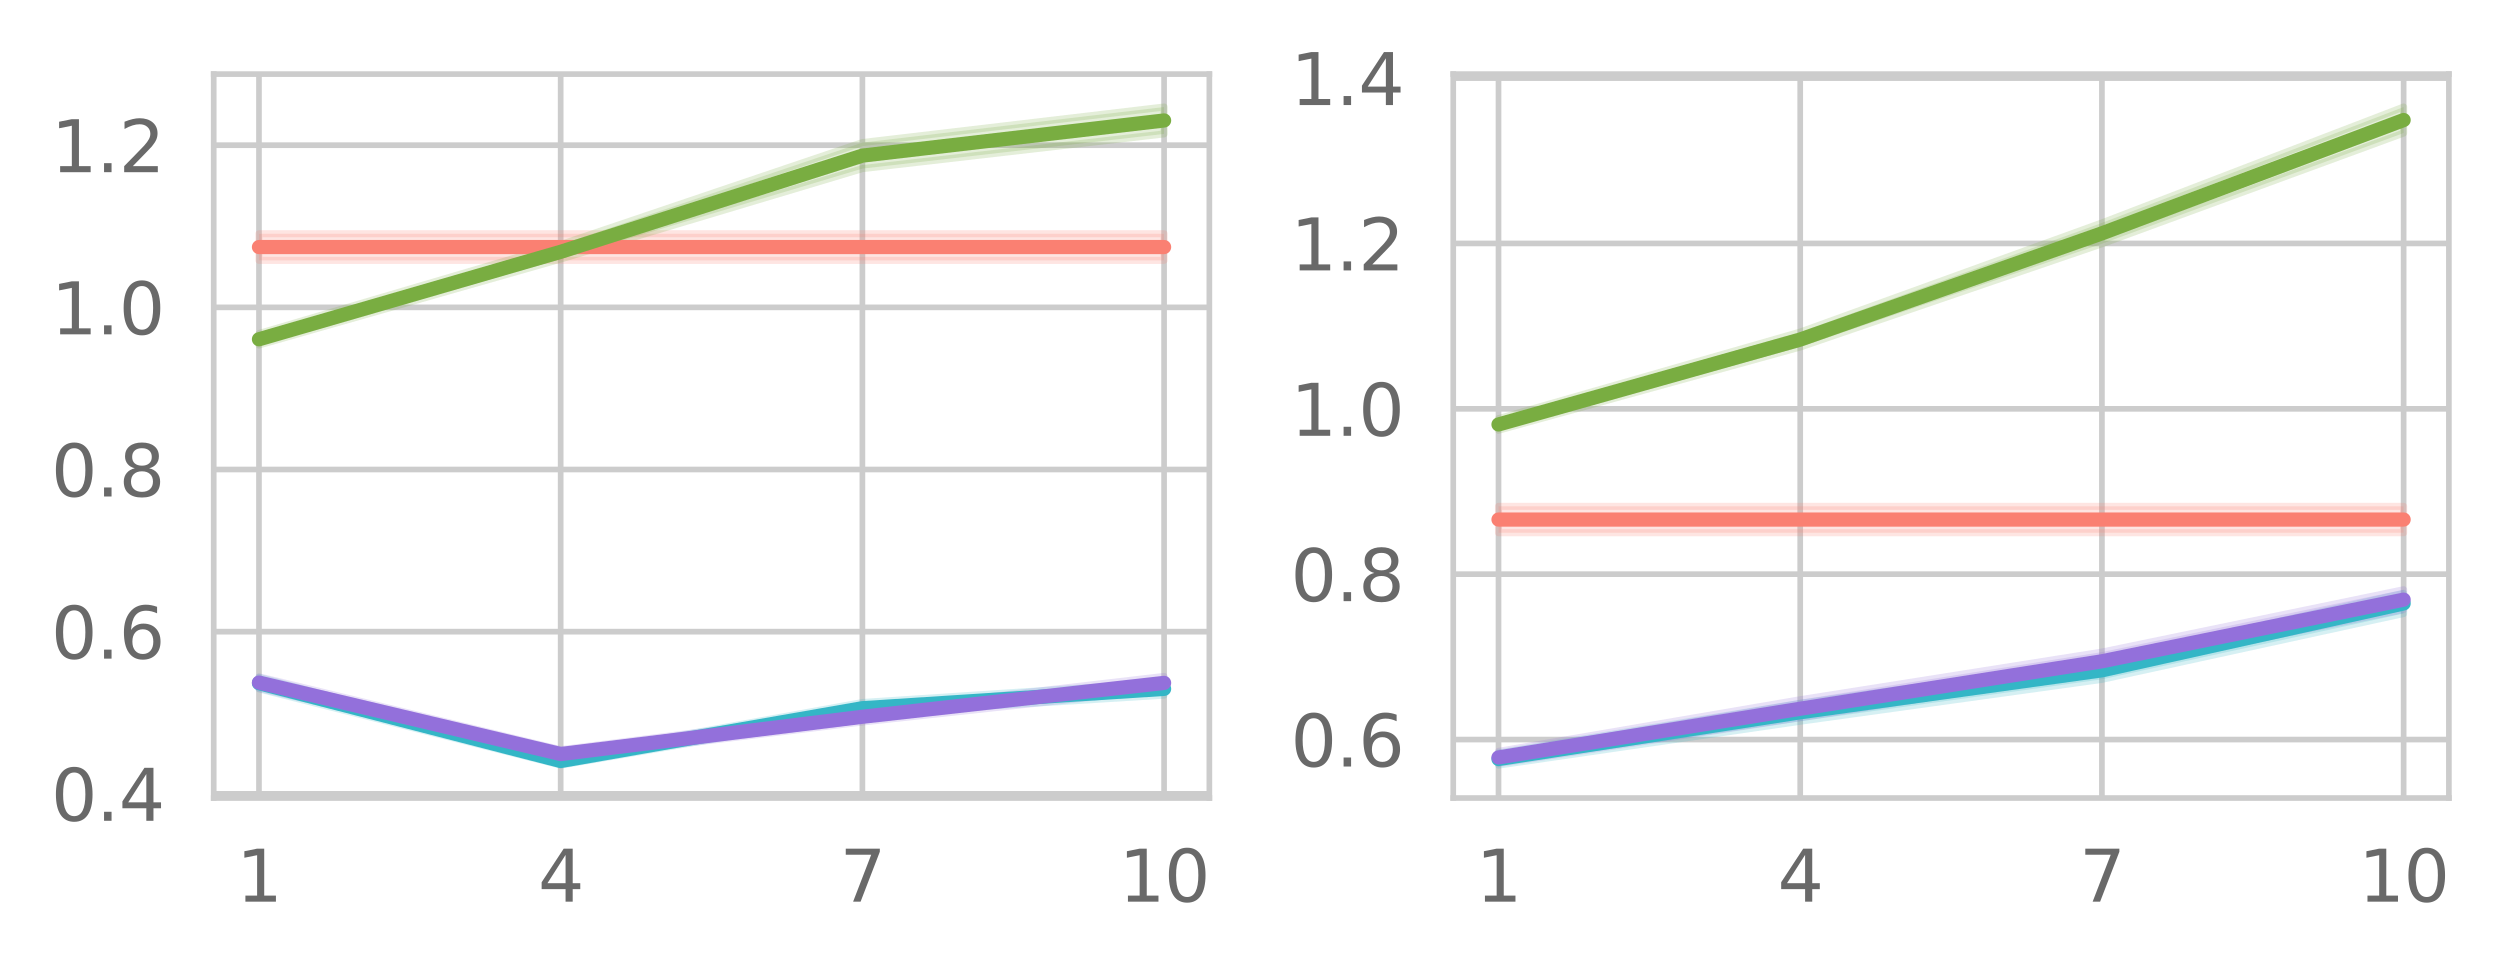 <?xml version="1.0" encoding="utf-8" standalone="no"?>
<!DOCTYPE svg PUBLIC "-//W3C//DTD SVG 1.1//EN"
  "http://www.w3.org/Graphics/SVG/1.1/DTD/svg11.dtd">
<svg xmlns:xlink="http://www.w3.org/1999/xlink" width="352.148pt" height="136.286pt" viewBox="0 0 352.148 136.286" xmlns="http://www.w3.org/2000/svg" version="1.1">
 <defs>
  <style type="text/css">*{stroke-linejoin: round; stroke-linecap: butt}</style>
 </defs>
 <g id="figure_1">
  <g id="patch_1">
   <path d="M 0 136.286 
L 352.148 136.286 
L 352.148 0 
L 0 0 
z
" style="fill: #ffffff"/>
  </g>
  <g id="axes_1">
   <g id="patch_2">
    <path d="M 30.103 112.408 
L 170.348 112.408 
L 170.348 10.439 
L 30.103 10.439 
z
" style="fill: #ffffff"/>
   </g>
   <g id="matplotlib.axis_1">
    <g id="xtick_1">
     <g id="line2d_1">
      <path d="M 36.478 112.408 
L 36.478 10.439 
" clip-path="url(#p95dcfec7f6)" style="fill: none; stroke: #cccccc; stroke-width: 0.8; stroke-linecap: round"/>
     </g>
     <g id="text_1">
      <!-- 1 -->
      <g style="fill: #696969" transform="translate(33.297 127.007) scale(0.1 -0.1)">
       <defs>
        <path id="DejaVuSans-31" d="M 794 531 
L 1825 531 
L 1825 4091 
L 703 3866 
L 703 4441 
L 1819 4666 
L 2450 4666 
L 2450 531 
L 3481 531 
L 3481 0 
L 794 0 
L 794 531 
z
" transform="scale(0.016)"/>
       </defs>
       <use xlink:href="#DejaVuSans-31"/>
      </g>
     </g>
    </g>
    <g id="xtick_2">
     <g id="line2d_2">
      <path d="M 78.976 112.408 
L 78.976 10.439 
" clip-path="url(#p95dcfec7f6)" style="fill: none; stroke: #cccccc; stroke-width: 0.8; stroke-linecap: round"/>
     </g>
     <g id="text_2">
      <!-- 4 -->
      <g style="fill: #696969" transform="translate(75.795 127.007) scale(0.1 -0.1)">
       <defs>
        <path id="DejaVuSans-34" d="M 2419 4116 
L 825 1625 
L 2419 1625 
L 2419 4116 
z
M 2253 4666 
L 3047 4666 
L 3047 1625 
L 3713 1625 
L 3713 1100 
L 3047 1100 
L 3047 0 
L 2419 0 
L 2419 1100 
L 313 1100 
L 313 1709 
L 2253 4666 
z
" transform="scale(0.016)"/>
       </defs>
       <use xlink:href="#DejaVuSans-34"/>
      </g>
     </g>
    </g>
    <g id="xtick_3">
     <g id="line2d_3">
      <path d="M 121.475 112.408 
L 121.475 10.439 
" clip-path="url(#p95dcfec7f6)" style="fill: none; stroke: #cccccc; stroke-width: 0.8; stroke-linecap: round"/>
     </g>
     <g id="text_3">
      <!-- 7 -->
      <g style="fill: #696969" transform="translate(118.293 127.007) scale(0.1 -0.1)">
       <defs>
        <path id="DejaVuSans-37" d="M 525 4666 
L 3525 4666 
L 3525 4397 
L 1831 0 
L 1172 0 
L 2766 4134 
L 525 4134 
L 525 4666 
z
" transform="scale(0.016)"/>
       </defs>
       <use xlink:href="#DejaVuSans-37"/>
      </g>
     </g>
    </g>
    <g id="xtick_4">
     <g id="line2d_4">
      <path d="M 163.973 112.408 
L 163.973 10.439 
" clip-path="url(#p95dcfec7f6)" style="fill: none; stroke: #cccccc; stroke-width: 0.8; stroke-linecap: round"/>
     </g>
     <g id="text_4">
      <!-- 10 -->
      <g style="fill: #696969" transform="translate(157.61 127.007) scale(0.1 -0.1)">
       <defs>
        <path id="DejaVuSans-30" d="M 2034 4250 
Q 1547 4250 1301 3770 
Q 1056 3291 1056 2328 
Q 1056 1369 1301 889 
Q 1547 409 2034 409 
Q 2525 409 2770 889 
Q 3016 1369 3016 2328 
Q 3016 3291 2770 3770 
Q 2525 4250 2034 4250 
z
M 2034 4750 
Q 2819 4750 3233 4129 
Q 3647 3509 3647 2328 
Q 3647 1150 3233 529 
Q 2819 -91 2034 -91 
Q 1250 -91 836 529 
Q 422 1150 422 2328 
Q 422 3509 836 4129 
Q 1250 4750 2034 4750 
z
" transform="scale(0.016)"/>
       </defs>
       <use xlink:href="#DejaVuSans-31"/>
       <use xlink:href="#DejaVuSans-30" x="63.623"/>
      </g>
     </g>
    </g>
   </g>
   <g id="matplotlib.axis_2">
    <g id="ytick_1">
     <g id="line2d_5">
      <path d="M 30.103 111.817 
L 170.348 111.817 
" clip-path="url(#p95dcfec7f6)" style="fill: none; stroke: #cccccc; stroke-width: 0.8; stroke-linecap: round"/>
     </g>
     <g id="text_5">
      <!-- 0.4 -->
      <g style="fill: #696969" transform="translate(7.2 115.616) scale(0.1 -0.1)">
       <defs>
        <path id="DejaVuSans-2e" d="M 684 794 
L 1344 794 
L 1344 0 
L 684 0 
L 684 794 
z
" transform="scale(0.016)"/>
       </defs>
       <use xlink:href="#DejaVuSans-30"/>
       <use xlink:href="#DejaVuSans-2e" x="63.623"/>
       <use xlink:href="#DejaVuSans-34" x="95.41"/>
      </g>
     </g>
    </g>
    <g id="ytick_2">
     <g id="line2d_6">
      <path d="M 30.103 88.976 
L 170.348 88.976 
" clip-path="url(#p95dcfec7f6)" style="fill: none; stroke: #cccccc; stroke-width: 0.8; stroke-linecap: round"/>
     </g>
     <g id="text_6">
      <!-- 0.6 -->
      <g style="fill: #696969" transform="translate(7.2 92.775) scale(0.1 -0.1)">
       <defs>
        <path id="DejaVuSans-36" d="M 2113 2584 
Q 1688 2584 1439 2293 
Q 1191 2003 1191 1497 
Q 1191 994 1439 701 
Q 1688 409 2113 409 
Q 2538 409 2786 701 
Q 3034 994 3034 1497 
Q 3034 2003 2786 2293 
Q 2538 2584 2113 2584 
z
M 3366 4563 
L 3366 3988 
Q 3128 4100 2886 4159 
Q 2644 4219 2406 4219 
Q 1781 4219 1451 3797 
Q 1122 3375 1075 2522 
Q 1259 2794 1537 2939 
Q 1816 3084 2150 3084 
Q 2853 3084 3261 2657 
Q 3669 2231 3669 1497 
Q 3669 778 3244 343 
Q 2819 -91 2113 -91 
Q 1303 -91 875 529 
Q 447 1150 447 2328 
Q 447 3434 972 4092 
Q 1497 4750 2381 4750 
Q 2619 4750 2861 4703 
Q 3103 4656 3366 4563 
z
" transform="scale(0.016)"/>
       </defs>
       <use xlink:href="#DejaVuSans-30"/>
       <use xlink:href="#DejaVuSans-2e" x="63.623"/>
       <use xlink:href="#DejaVuSans-36" x="95.41"/>
      </g>
     </g>
    </g>
    <g id="ytick_3">
     <g id="line2d_7">
      <path d="M 30.103 66.135 
L 170.348 66.135 
" clip-path="url(#p95dcfec7f6)" style="fill: none; stroke: #cccccc; stroke-width: 0.8; stroke-linecap: round"/>
     </g>
     <g id="text_7">
      <!-- 0.8 -->
      <g style="fill: #696969" transform="translate(7.2 69.935) scale(0.1 -0.1)">
       <defs>
        <path id="DejaVuSans-38" d="M 2034 2216 
Q 1584 2216 1326 1975 
Q 1069 1734 1069 1313 
Q 1069 891 1326 650 
Q 1584 409 2034 409 
Q 2484 409 2743 651 
Q 3003 894 3003 1313 
Q 3003 1734 2745 1975 
Q 2488 2216 2034 2216 
z
M 1403 2484 
Q 997 2584 770 2862 
Q 544 3141 544 3541 
Q 544 4100 942 4425 
Q 1341 4750 2034 4750 
Q 2731 4750 3128 4425 
Q 3525 4100 3525 3541 
Q 3525 3141 3298 2862 
Q 3072 2584 2669 2484 
Q 3125 2378 3379 2068 
Q 3634 1759 3634 1313 
Q 3634 634 3220 271 
Q 2806 -91 2034 -91 
Q 1263 -91 848 271 
Q 434 634 434 1313 
Q 434 1759 690 2068 
Q 947 2378 1403 2484 
z
M 1172 3481 
Q 1172 3119 1398 2916 
Q 1625 2713 2034 2713 
Q 2441 2713 2670 2916 
Q 2900 3119 2900 3481 
Q 2900 3844 2670 4047 
Q 2441 4250 2034 4250 
Q 1625 4250 1398 4047 
Q 1172 3844 1172 3481 
z
" transform="scale(0.016)"/>
       </defs>
       <use xlink:href="#DejaVuSans-30"/>
       <use xlink:href="#DejaVuSans-2e" x="63.623"/>
       <use xlink:href="#DejaVuSans-38" x="95.41"/>
      </g>
     </g>
    </g>
    <g id="ytick_4">
     <g id="line2d_8">
      <path d="M 30.103 43.294 
L 170.348 43.294 
" clip-path="url(#p95dcfec7f6)" style="fill: none; stroke: #cccccc; stroke-width: 0.8; stroke-linecap: round"/>
     </g>
     <g id="text_8">
      <!-- 1.0 -->
      <g style="fill: #696969" transform="translate(7.2 47.094) scale(0.1 -0.1)">
       <use xlink:href="#DejaVuSans-31"/>
       <use xlink:href="#DejaVuSans-2e" x="63.623"/>
       <use xlink:href="#DejaVuSans-30" x="95.41"/>
      </g>
     </g>
    </g>
    <g id="ytick_5">
     <g id="line2d_9">
      <path d="M 30.103 20.453 
L 170.348 20.453 
" clip-path="url(#p95dcfec7f6)" style="fill: none; stroke: #cccccc; stroke-width: 0.8; stroke-linecap: round"/>
     </g>
     <g id="text_9">
      <!-- 1.2 -->
      <g style="fill: #696969" transform="translate(7.2 24.253) scale(0.1 -0.1)">
       <defs>
        <path id="DejaVuSans-32" d="M 1228 531 
L 3431 531 
L 3431 0 
L 469 0 
L 469 531 
Q 828 903 1448 1529 
Q 2069 2156 2228 2338 
Q 2531 2678 2651 2914 
Q 2772 3150 2772 3378 
Q 2772 3750 2511 3984 
Q 2250 4219 1831 4219 
Q 1534 4219 1204 4116 
Q 875 4013 500 3803 
L 500 4441 
Q 881 4594 1212 4672 
Q 1544 4750 1819 4750 
Q 2544 4750 2975 4387 
Q 3406 4025 3406 3419 
Q 3406 3131 3298 2873 
Q 3191 2616 2906 2266 
Q 2828 2175 2409 1742 
Q 1991 1309 1228 531 
z
" transform="scale(0.016)"/>
       </defs>
       <use xlink:href="#DejaVuSans-31"/>
       <use xlink:href="#DejaVuSans-2e" x="63.623"/>
       <use xlink:href="#DejaVuSans-32" x="95.41"/>
      </g>
     </g>
    </g>
   </g>
   <g id="PolyCollection_1">
    <defs>
     <path id="ma516830623" d="M 36.478 -103.362 
L 36.478 -99.611 
L 78.976 -99.611 
L 121.475 -99.611 
L 163.973 -99.611 
L 163.973 -103.362 
L 163.973 -103.362 
L 121.475 -103.362 
L 78.976 -103.362 
L 36.478 -103.362 
z
" style="stroke: #fa8072; stroke-opacity: 0.2"/>
    </defs>
    <g clip-path="url(#p95dcfec7f6)">
     <use xlink:href="#ma516830623" x="0" y="136.286" style="fill: #fa8072; fill-opacity: 0.2; stroke: #fa8072; stroke-opacity: 0.2"/>
    </g>
   </g>
   <g id="PolyCollection_2">
    <defs>
     <path id="m073c8b60f3" d="M 36.478 -40.871 
L 36.478 -39.249 
L 78.976 -28.513 
L 121.475 -35.73 
L 163.973 -38.372 
L 163.973 -40.136 
L 163.973 -40.136 
L 121.475 -37.329 
L 78.976 -29.669 
L 36.478 -40.871 
z
" style="stroke: #34b6c6; stroke-opacity: 0.2"/>
    </defs>
    <g clip-path="url(#p95dcfec7f6)">
     <use xlink:href="#m073c8b60f3" x="0" y="136.286" style="fill: #34b6c6; fill-opacity: 0.2; stroke: #34b6c6; stroke-opacity: 0.2"/>
    </g>
   </g>
   <g id="PolyCollection_3">
    <defs>
     <path id="m649d296b47" d="M 36.478 -40.95 
L 36.478 -39.328 
L 78.976 -29.462 
L 121.475 -34.586 
L 163.973 -39.183 
L 163.973 -41.006 
L 163.973 -41.006 
L 121.475 -36.062 
L 78.976 -30.682 
L 36.478 -40.95 
z
" style="stroke: #9370db; stroke-opacity: 0.2"/>
    </defs>
    <g clip-path="url(#p95dcfec7f6)">
     <use xlink:href="#m649d296b47" x="0" y="136.286" style="fill: #9370db; fill-opacity: 0.2; stroke: #9370db; stroke-opacity: 0.2"/>
    </g>
   </g>
   <g id="PolyCollection_4">
    <defs>
     <path id="m62177420f3" d="M 36.478 -89.305 
L 36.478 -87.688 
L 78.976 -99.802 
L 121.475 -112.535 
L 163.973 -117.425 
L 163.973 -121.212 
L 163.973 -121.212 
L 121.475 -116.203 
L 78.976 -101.835 
L 36.478 -89.305 
z
" style="stroke: #79ad41; stroke-opacity: 0.2"/>
    </defs>
    <g clip-path="url(#p95dcfec7f6)">
     <use xlink:href="#m62177420f3" x="0" y="136.286" style="fill: #79ad41; fill-opacity: 0.2; stroke: #79ad41; stroke-opacity: 0.2"/>
    </g>
   </g>
   <g id="line2d_10">
    <path d="M 36.478 34.8 
L 78.976 34.8 
L 121.475 34.8 
L 163.973 34.8 
" clip-path="url(#p95dcfec7f6)" style="fill: none; stroke: #fa8072; stroke-width: 2; stroke-linecap: round"/>
   </g>
   <g id="line2d_11">
    <path d="M 36.478 96.226 
L 78.976 107.195 
L 121.475 99.757 
L 163.973 97.032 
" clip-path="url(#p95dcfec7f6)" style="fill: none; stroke: #34b6c6; stroke-width: 2; stroke-linecap: round"/>
   </g>
   <g id="line2d_12">
    <path d="M 36.478 96.147 
L 78.976 106.214 
L 121.475 100.962 
L 163.973 96.192 
" clip-path="url(#p95dcfec7f6)" style="fill: none; stroke: #9370db; stroke-width: 2; stroke-linecap: round"/>
   </g>
   <g id="line2d_13">
    <path d="M 36.478 47.789 
L 78.976 35.468 
L 121.475 21.918 
L 163.973 16.968 
" clip-path="url(#p95dcfec7f6)" style="fill: none; stroke: #79ad41; stroke-width: 2; stroke-linecap: round"/>
   </g>
   <g id="patch_3">
    <path d="M 30.103 112.408 
L 30.103 10.439 
" style="fill: none; stroke: #cccccc; stroke-width: 0.8; stroke-linejoin: miter; stroke-linecap: square"/>
   </g>
   <g id="patch_4">
    <path d="M 170.348 112.408 
L 170.348 10.439 
" style="fill: none; stroke: #cccccc; stroke-width: 0.8; stroke-linejoin: miter; stroke-linecap: square"/>
   </g>
   <g id="patch_5">
    <path d="M 30.103 112.408 
L 170.348 112.408 
" style="fill: none; stroke: #cccccc; stroke-width: 0.8; stroke-linejoin: miter; stroke-linecap: square"/>
   </g>
   <g id="patch_6">
    <path d="M 30.103 10.439 
L 170.348 10.439 
" style="fill: none; stroke: #cccccc; stroke-width: 0.8; stroke-linejoin: miter; stroke-linecap: square"/>
   </g>
  </g>
  <g id="axes_2">
   <g id="patch_7">
    <path d="M 204.703 112.408 
L 344.948 112.408 
L 344.948 10.439 
L 204.703 10.439 
z
" style="fill: #ffffff"/>
   </g>
   <g id="matplotlib.axis_3">
    <g id="xtick_5">
     <g id="line2d_14">
      <path d="M 211.078 112.408 
L 211.078 10.439 
" clip-path="url(#p8cc04e7695)" style="fill: none; stroke: #cccccc; stroke-width: 0.8; stroke-linecap: round"/>
     </g>
     <g id="text_10">
      <!-- 1 -->
      <g style="fill: #696969" transform="translate(207.897 127.007) scale(0.1 -0.1)">
       <use xlink:href="#DejaVuSans-31"/>
      </g>
     </g>
    </g>
    <g id="xtick_6">
     <g id="line2d_15">
      <path d="M 253.576 112.408 
L 253.576 10.439 
" clip-path="url(#p8cc04e7695)" style="fill: none; stroke: #cccccc; stroke-width: 0.8; stroke-linecap: round"/>
     </g>
     <g id="text_11">
      <!-- 4 -->
      <g style="fill: #696969" transform="translate(250.395 127.007) scale(0.1 -0.1)">
       <use xlink:href="#DejaVuSans-34"/>
      </g>
     </g>
    </g>
    <g id="xtick_7">
     <g id="line2d_16">
      <path d="M 296.075 112.408 
L 296.075 10.439 
" clip-path="url(#p8cc04e7695)" style="fill: none; stroke: #cccccc; stroke-width: 0.8; stroke-linecap: round"/>
     </g>
     <g id="text_12">
      <!-- 7 -->
      <g style="fill: #696969" transform="translate(292.893 127.007) scale(0.1 -0.1)">
       <use xlink:href="#DejaVuSans-37"/>
      </g>
     </g>
    </g>
    <g id="xtick_8">
     <g id="line2d_17">
      <path d="M 338.573 112.408 
L 338.573 10.439 
" clip-path="url(#p8cc04e7695)" style="fill: none; stroke: #cccccc; stroke-width: 0.8; stroke-linecap: round"/>
     </g>
     <g id="text_13">
      <!-- 10 -->
      <g style="fill: #696969" transform="translate(332.21 127.007) scale(0.1 -0.1)">
       <use xlink:href="#DejaVuSans-31"/>
       <use xlink:href="#DejaVuSans-30" x="63.623"/>
      </g>
     </g>
    </g>
   </g>
   <g id="matplotlib.axis_4">
    <g id="ytick_6">
     <g id="line2d_18">
      <path d="M 204.703 104.173 
L 344.948 104.173 
" clip-path="url(#p8cc04e7695)" style="fill: none; stroke: #cccccc; stroke-width: 0.8; stroke-linecap: round"/>
     </g>
     <g id="text_14">
      <!-- 0.6 -->
      <g style="fill: #696969" transform="translate(181.8 107.972) scale(0.1 -0.1)">
       <use xlink:href="#DejaVuSans-30"/>
       <use xlink:href="#DejaVuSans-2e" x="63.623"/>
       <use xlink:href="#DejaVuSans-36" x="95.41"/>
      </g>
     </g>
    </g>
    <g id="ytick_7">
     <g id="line2d_19">
      <path d="M 204.703 80.88 
L 344.948 80.88 
" clip-path="url(#p8cc04e7695)" style="fill: none; stroke: #cccccc; stroke-width: 0.8; stroke-linecap: round"/>
     </g>
     <g id="text_15">
      <!-- 0.8 -->
      <g style="fill: #696969" transform="translate(181.8 84.679) scale(0.1 -0.1)">
       <use xlink:href="#DejaVuSans-30"/>
       <use xlink:href="#DejaVuSans-2e" x="63.623"/>
       <use xlink:href="#DejaVuSans-38" x="95.41"/>
      </g>
     </g>
    </g>
    <g id="ytick_8">
     <g id="line2d_20">
      <path d="M 204.703 57.586 
L 344.948 57.586 
" clip-path="url(#p8cc04e7695)" style="fill: none; stroke: #cccccc; stroke-width: 0.8; stroke-linecap: round"/>
     </g>
     <g id="text_16">
      <!-- 1.0 -->
      <g style="fill: #696969" transform="translate(181.8 61.385) scale(0.1 -0.1)">
       <use xlink:href="#DejaVuSans-31"/>
       <use xlink:href="#DejaVuSans-2e" x="63.623"/>
       <use xlink:href="#DejaVuSans-30" x="95.41"/>
      </g>
     </g>
    </g>
    <g id="ytick_9">
     <g id="line2d_21">
      <path d="M 204.703 34.293 
L 344.948 34.293 
" clip-path="url(#p8cc04e7695)" style="fill: none; stroke: #cccccc; stroke-width: 0.8; stroke-linecap: round"/>
     </g>
     <g id="text_17">
      <!-- 1.2 -->
      <g style="fill: #696969" transform="translate(181.8 38.092) scale(0.1 -0.1)">
       <use xlink:href="#DejaVuSans-31"/>
       <use xlink:href="#DejaVuSans-2e" x="63.623"/>
       <use xlink:href="#DejaVuSans-32" x="95.41"/>
      </g>
     </g>
    </g>
    <g id="ytick_10">
     <g id="line2d_22">
      <path d="M 204.703 10.999 
L 344.948 10.999 
" clip-path="url(#p8cc04e7695)" style="fill: none; stroke: #cccccc; stroke-width: 0.8; stroke-linecap: round"/>
     </g>
     <g id="text_18">
      <!-- 1.4 -->
      <g style="fill: #696969" transform="translate(181.8 14.798) scale(0.1 -0.1)">
       <use xlink:href="#DejaVuSans-31"/>
       <use xlink:href="#DejaVuSans-2e" x="63.623"/>
       <use xlink:href="#DejaVuSans-34" x="95.41"/>
      </g>
     </g>
    </g>
   </g>
   <g id="PolyCollection_5">
    <defs>
     <path id="med55df0da5" d="M 211.078 -64.963 
L 211.078 -61.245 
L 253.576 -61.245 
L 296.075 -61.245 
L 338.573 -61.245 
L 338.573 -64.963 
L 338.573 -64.963 
L 296.075 -64.963 
L 253.576 -64.963 
L 211.078 -64.963 
z
" style="stroke: #fa8072; stroke-opacity: 0.2"/>
    </defs>
    <g clip-path="url(#p8cc04e7695)">
     <use xlink:href="#med55df0da5" x="0" y="136.286" style="fill: #fa8072; fill-opacity: 0.2; stroke: #fa8072; stroke-opacity: 0.2"/>
    </g>
   </g>
   <g id="PolyCollection_6">
    <defs>
     <path id="m9fa0f2d06c" d="M 211.078 -30.227 
L 211.078 -28.513 
L 253.576 -34.695 
L 296.075 -40.595 
L 338.573 -49.869 
L 338.573 -52.71 
L 338.573 -52.71 
L 296.075 -43.139 
L 253.576 -37.22 
L 211.078 -30.227 
z
" style="stroke: #34b6c6; stroke-opacity: 0.2"/>
    </defs>
    <g clip-path="url(#p8cc04e7695)">
     <use xlink:href="#m9fa0f2d06c" x="0" y="136.286" style="fill: #34b6c6; fill-opacity: 0.2; stroke: #34b6c6; stroke-opacity: 0.2"/>
    </g>
   </g>
   <g id="PolyCollection_7">
    <defs>
     <path id="m024644c4c4" d="M 211.078 -30.448 
L 211.078 -28.738 
L 253.576 -35.184 
L 296.075 -41.84 
L 338.573 -50.422 
L 338.573 -53.217 
L 338.573 -53.217 
L 296.075 -44.435 
L 253.576 -37.723 
L 211.078 -30.448 
z
" style="stroke: #9370db; stroke-opacity: 0.2"/>
    </defs>
    <g clip-path="url(#p8cc04e7695)">
     <use xlink:href="#m024644c4c4" x="0" y="136.286" style="fill: #9370db; fill-opacity: 0.2; stroke: #9370db; stroke-opacity: 0.2"/>
    </g>
   </g>
   <g id="PolyCollection_8">
    <defs>
     <path id="md7b7bf807a" d="M 211.078 -77.313 
L 211.078 -75.682 
L 253.576 -87.406 
L 296.075 -101.948 
L 338.573 -117.545 
L 338.573 -121.212 
L 338.573 -121.212 
L 296.075 -104.888 
L 253.576 -89.512 
L 211.078 -77.313 
z
" style="stroke: #79ad41; stroke-opacity: 0.2"/>
    </defs>
    <g clip-path="url(#p8cc04e7695)">
     <use xlink:href="#md7b7bf807a" x="0" y="136.286" style="fill: #79ad41; fill-opacity: 0.2; stroke: #79ad41; stroke-opacity: 0.2"/>
    </g>
   </g>
   <g id="line2d_23">
    <path d="M 211.078 73.182 
L 253.576 73.182 
L 296.075 73.182 
L 338.573 73.182 
" clip-path="url(#p8cc04e7695)" style="fill: none; stroke: #fa8072; stroke-width: 2; stroke-linecap: round"/>
   </g>
   <g id="line2d_24">
    <path d="M 211.078 106.916 
L 253.576 100.329 
L 296.075 94.419 
L 338.573 84.997 
" clip-path="url(#p8cc04e7695)" style="fill: none; stroke: #34b6c6; stroke-width: 2; stroke-linecap: round"/>
   </g>
   <g id="line2d_25">
    <path d="M 211.078 106.694 
L 253.576 99.832 
L 296.075 93.148 
L 338.573 84.467 
" clip-path="url(#p8cc04e7695)" style="fill: none; stroke: #9370db; stroke-width: 2; stroke-linecap: round"/>
   </g>
   <g id="line2d_26">
    <path d="M 211.078 59.789 
L 253.576 47.827 
L 296.075 32.868 
L 338.573 16.908 
" clip-path="url(#p8cc04e7695)" style="fill: none; stroke: #79ad41; stroke-width: 2; stroke-linecap: round"/>
   </g>
   <g id="patch_8">
    <path d="M 204.703 112.408 
L 204.703 10.439 
" style="fill: none; stroke: #cccccc; stroke-width: 0.8; stroke-linejoin: miter; stroke-linecap: square"/>
   </g>
   <g id="patch_9">
    <path d="M 344.948 112.408 
L 344.948 10.439 
" style="fill: none; stroke: #cccccc; stroke-width: 0.8; stroke-linejoin: miter; stroke-linecap: square"/>
   </g>
   <g id="patch_10">
    <path d="M 204.703 112.408 
L 344.948 112.408 
" style="fill: none; stroke: #cccccc; stroke-width: 0.8; stroke-linejoin: miter; stroke-linecap: square"/>
   </g>
   <g id="patch_11">
    <path d="M 204.703 10.439 
L 344.948 10.439 
" style="fill: none; stroke: #cccccc; stroke-width: 0.8; stroke-linejoin: miter; stroke-linecap: square"/>
   </g>
  </g>
 </g>
 <defs>
  <clipPath id="p95dcfec7f6">
   <rect x="30.103" y="10.439" width="140.244" height="101.969"/>
  </clipPath>
  <clipPath id="p8cc04e7695">
   <rect x="204.703" y="10.439" width="140.244" height="101.969"/>
  </clipPath>
 </defs>
</svg>
